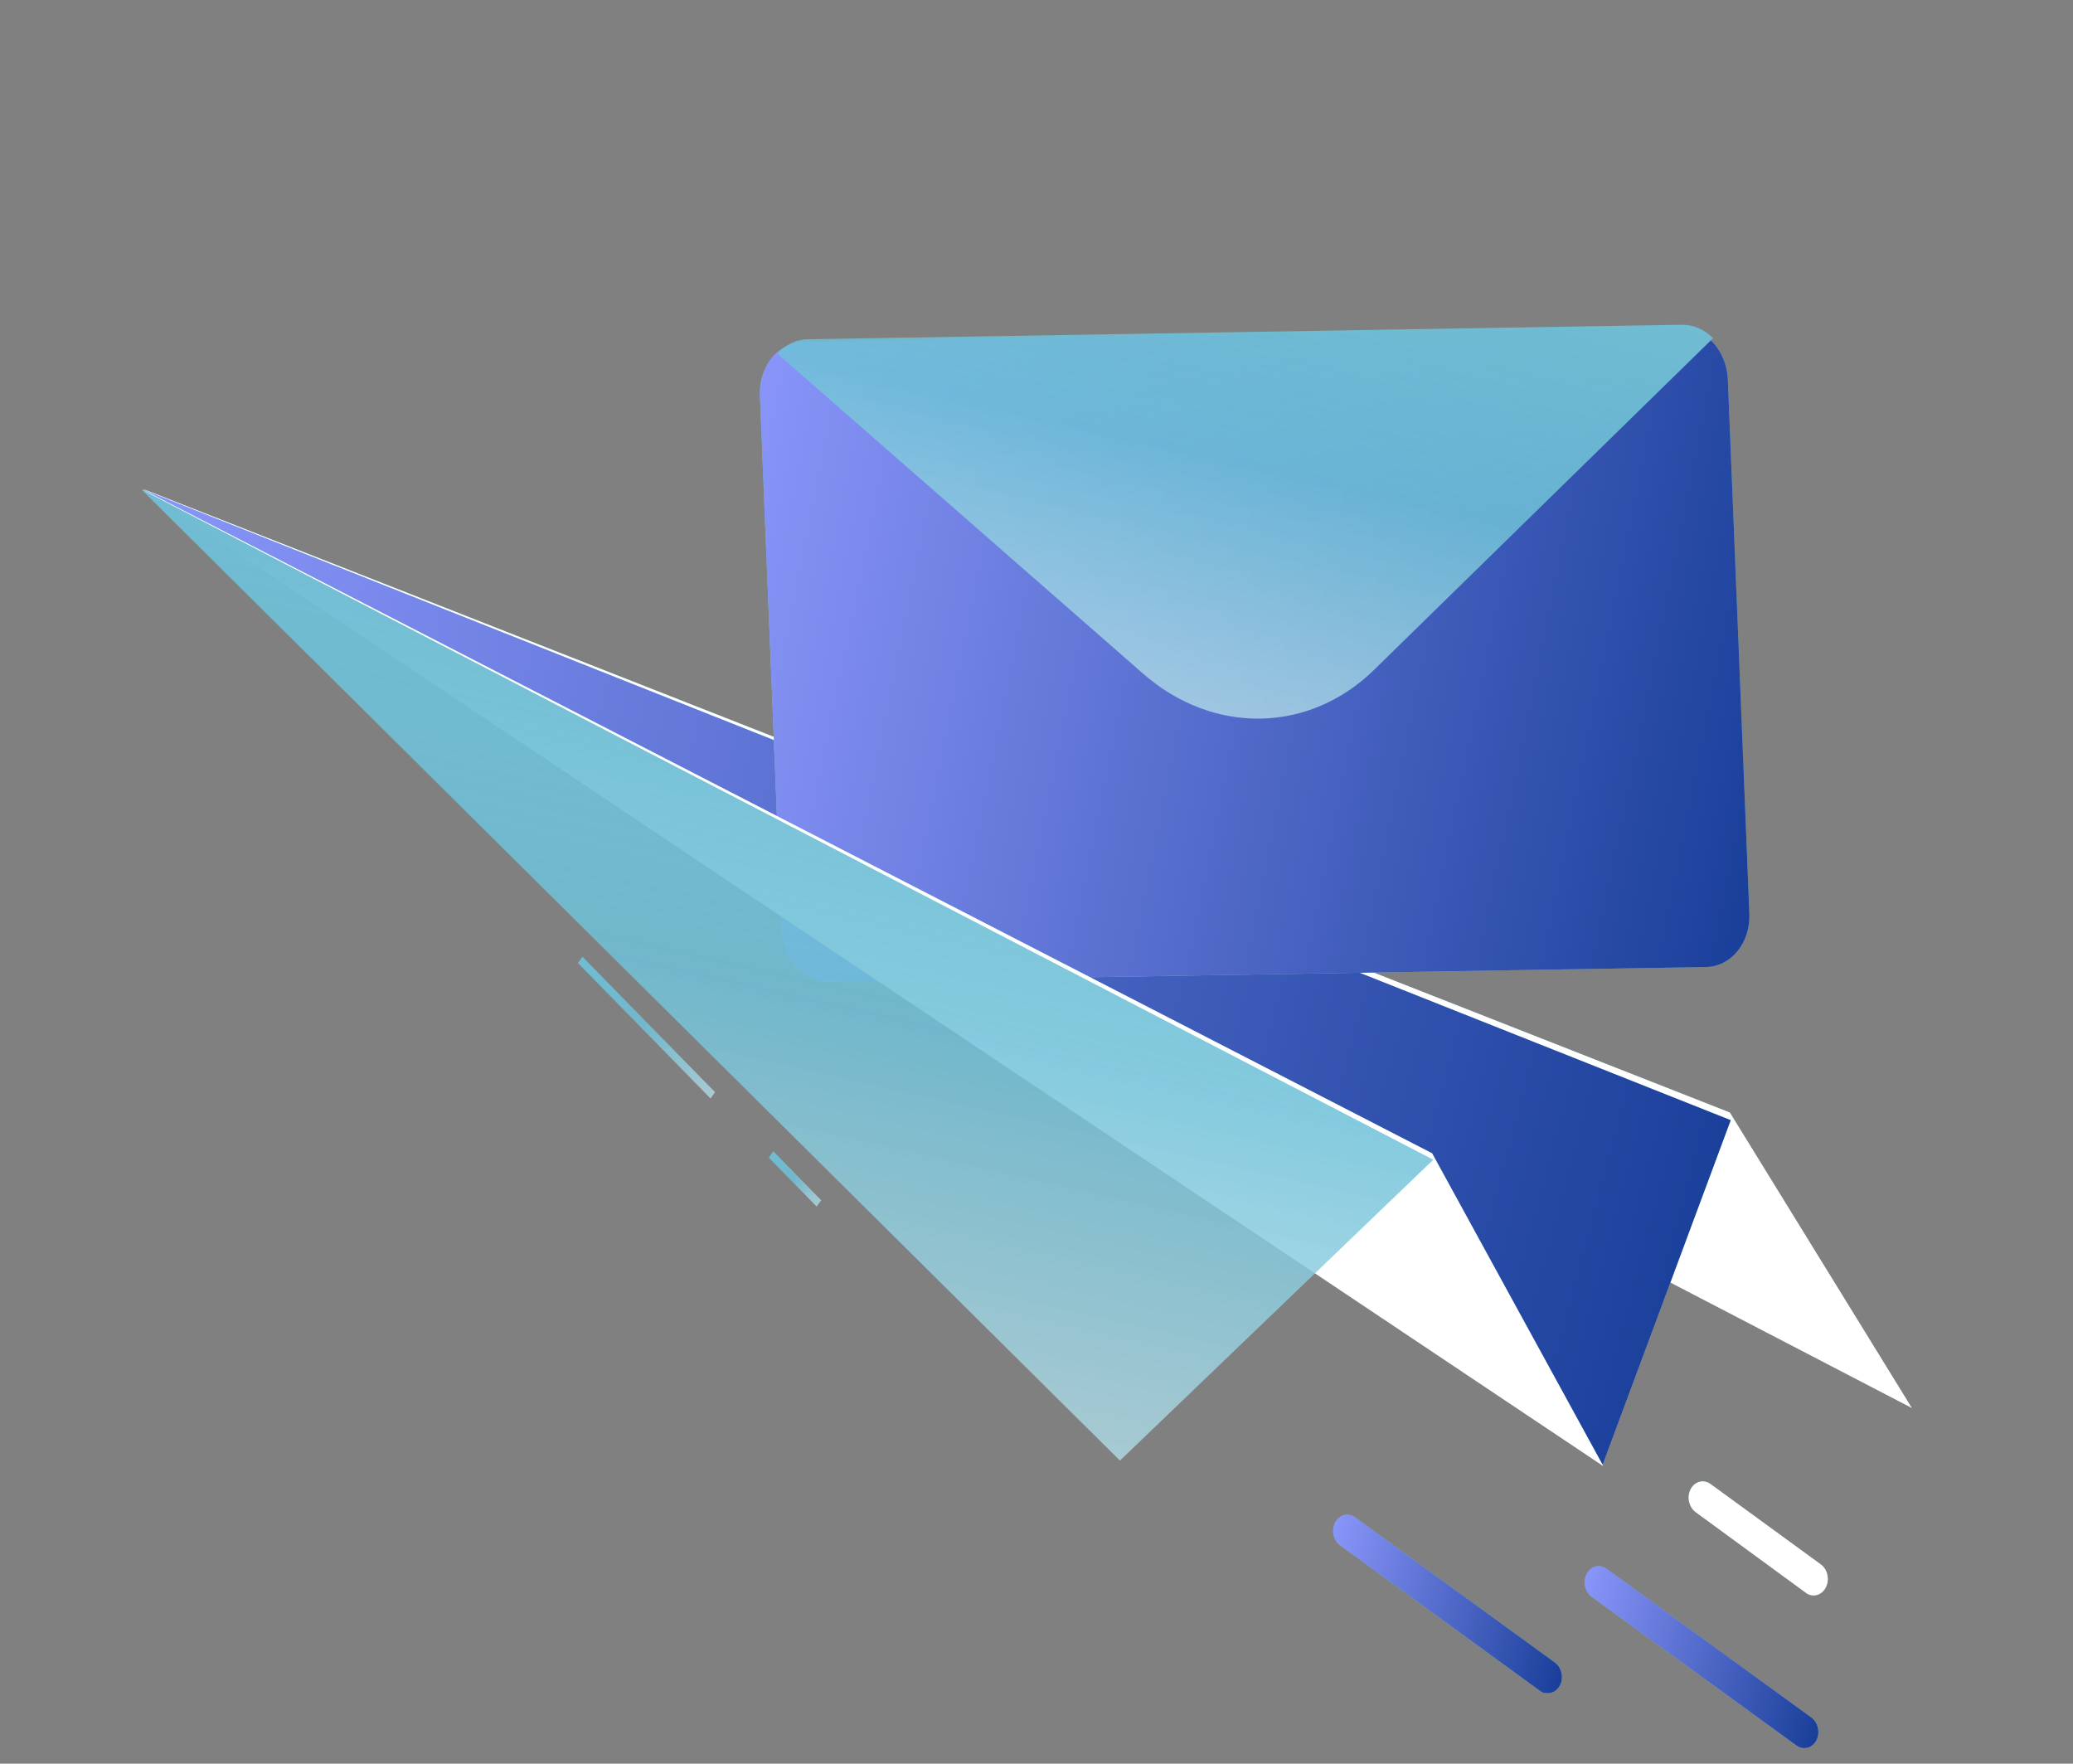 <svg width="308" height="262" viewBox="0 0 308 262" fill="none" xmlns="http://www.w3.org/2000/svg">
<rect x="0" y="0" width="308" height="262" fill="#808080" stroke="none"/>
<path d="M21.357 72.682L257.016 165.268L284.039 209.143L21.357 72.682Z" fill="url(#paint0_linear_751_13485)"/>
<path d="M21.357 72.682L257.016 165.268L284.039 209.143L21.357 72.682Z" fill="white"/>
<path d="M21.135 72.682L257.143 166.404L238.139 217.531L21.135 72.682Z" fill="url(#paint1_linear_751_13485)"/>
<path d="M21.135 72.682L257.143 166.404L238.139 217.531L21.135 72.682Z" fill="url(#paint2_linear_751_13485)"/>
<path d="M256.717 56.359L259.917 135.726C260 137.798 259.37 139.797 258.166 141.283C256.962 142.77 255.283 143.623 253.497 143.655L123.173 145.807C121.387 145.832 119.643 145.035 118.321 143.592C116.998 142.149 116.206 140.176 116.117 138.105L112.906 58.736C112.828 56.663 113.46 54.665 114.666 53.179C115.871 51.694 117.551 50.841 119.338 50.809L249.661 48.657C251.449 48.633 253.194 49.431 254.516 50.877C255.839 52.323 256.629 54.298 256.716 56.371L256.717 56.359Z" fill="url(#paint3_linear_751_13485)"/>
<path d="M256.717 56.359L259.917 135.726C260 137.798 259.37 139.797 258.166 141.283C256.962 142.77 255.283 143.623 253.497 143.655L123.173 145.807C121.387 145.832 119.643 145.035 118.321 143.592C116.998 142.149 116.206 140.176 116.117 138.105L112.906 58.736C112.828 56.663 113.46 54.665 114.666 53.179C115.871 51.694 117.551 50.841 119.338 50.809L249.661 48.657C251.449 48.633 253.194 49.431 254.516 50.877C255.839 52.323 256.629 54.298 256.716 56.371L256.717 56.359Z" fill="url(#paint4_linear_751_13485)"/>
<path d="M254.524 50.237L204.132 99.531C199.458 104.101 193.515 106.649 187.285 106.753C181.055 106.856 174.912 104.51 169.872 100.102L115.515 52.55C116.701 51.193 118.307 50.423 120.006 50.396L249.874 48.243C251.568 48.216 253.23 48.928 254.524 50.237V50.237Z" fill="url(#paint5_linear_751_13485)"/>
<path d="M21.143 72.684L212.779 171.329L238.201 217.777L21.143 72.684Z" fill="url(#paint6_linear_751_13485)"/>
<path d="M21.143 72.684L212.779 171.329L238.201 217.777L21.143 72.684Z" fill="white"/>
<path d="M86.542 142.127L85.865 143.059L105.565 163.175L106.242 162.243L86.542 142.127Z" fill="url(#paint7_linear_751_13485)"/>
<path d="M114.908 171.033L114.229 171.969L121.326 179.234L122.005 178.298L114.908 171.033Z" fill="url(#paint8_linear_751_13485)"/>
<path d="M20.975 72.682L212.95 172.279L166.399 216.976L20.975 72.682Z" fill="url(#paint9_linear_751_13485)"/>
<path d="M267.662 259.644C267.392 259.584 267.134 259.466 266.9 259.296L236.488 237.205C236.002 236.847 235.653 236.288 235.516 235.649C235.38 235.009 235.467 234.342 235.759 233.792C236.052 233.243 236.525 232.855 237.076 232.715C237.627 232.574 238.211 232.692 238.701 233.043L269.124 255.136C269.554 255.448 269.881 255.92 270.048 256.47C270.215 257.02 270.211 257.613 270.038 258.148C269.865 258.682 269.532 259.124 269.098 259.397C268.665 259.671 268.156 259.758 267.662 259.644V259.644Z" fill="url(#paint10_linear_751_13485)"/>
<path d="M267.662 259.644C267.392 259.584 267.134 259.466 266.9 259.296L236.488 237.205C236.002 236.847 235.653 236.288 235.516 235.649C235.38 235.009 235.467 234.342 235.759 233.792C236.052 233.243 236.525 232.855 237.076 232.715C237.627 232.574 238.211 232.692 238.701 233.043L269.124 255.136C269.554 255.448 269.881 255.92 270.048 256.47C270.215 257.02 270.211 257.613 270.038 258.148C269.865 258.682 269.532 259.124 269.098 259.397C268.665 259.671 268.156 259.758 267.662 259.644V259.644Z" fill="url(#paint11_linear_751_13485)"/>
<path d="M269.048 236.958C268.781 236.896 268.527 236.774 268.298 236.599L251.954 224.645C251.709 224.469 251.496 224.241 251.325 223.973C251.155 223.704 251.031 223.402 250.961 223.082C250.891 222.762 250.876 222.431 250.917 222.109C250.958 221.786 251.054 221.479 251.201 221.203C251.347 220.928 251.539 220.691 251.768 220.505C251.997 220.318 252.256 220.188 252.532 220.119C252.808 220.051 253.095 220.047 253.376 220.107C253.657 220.167 253.926 220.29 254.169 220.469L270.518 232.387C271.008 232.742 271.362 233.303 271.503 233.946C271.643 234.588 271.558 235.26 271.266 235.815C271.049 236.247 270.72 236.589 270.324 236.793C269.927 236.997 269.482 237.055 269.048 236.958Z" fill="url(#paint12_linear_751_13485)"/>
<path d="M269.048 236.958C268.781 236.896 268.527 236.774 268.298 236.599L251.954 224.645C251.709 224.469 251.496 224.241 251.325 223.973C251.155 223.704 251.031 223.402 250.961 223.082C250.891 222.762 250.876 222.431 250.917 222.109C250.958 221.786 251.054 221.479 251.201 221.203C251.347 220.928 251.539 220.691 251.768 220.505C251.997 220.318 252.256 220.188 252.532 220.119C252.808 220.051 253.095 220.047 253.376 220.107C253.657 220.167 253.926 220.29 254.169 220.469L270.518 232.387C271.008 232.742 271.362 233.303 271.503 233.946C271.643 234.588 271.558 235.26 271.266 235.815C271.049 236.247 270.72 236.589 270.324 236.793C269.927 236.997 269.482 237.055 269.048 236.958Z" fill="white"/>
<path d="M229.553 251.53C229.288 251.466 229.034 251.349 228.802 251.184L199.141 229.585C198.896 229.41 198.682 229.182 198.512 228.915C198.341 228.647 198.218 228.345 198.148 228.027C198.078 227.708 198.063 227.378 198.104 227.057C198.145 226.735 198.241 226.428 198.387 226.154C198.533 225.879 198.726 225.642 198.954 225.457C199.183 225.271 199.442 225.141 199.718 225.073C199.994 225.005 200.28 225.001 200.561 225.06C200.842 225.12 201.111 225.243 201.354 225.422L231.022 246.972C231.453 247.284 231.78 247.756 231.947 248.306C232.113 248.856 232.11 249.45 231.937 249.984C231.763 250.519 231.431 250.961 230.997 251.234C230.563 251.507 230.055 251.595 229.56 251.481L229.553 251.53Z" fill="url(#paint13_linear_751_13485)"/>
<path d="M229.553 251.53C229.288 251.466 229.034 251.349 228.802 251.184L199.141 229.585C198.896 229.41 198.682 229.182 198.512 228.915C198.341 228.647 198.218 228.345 198.148 228.027C198.078 227.708 198.063 227.378 198.104 227.057C198.145 226.735 198.241 226.428 198.387 226.154C198.533 225.879 198.726 225.642 198.954 225.457C199.183 225.271 199.442 225.141 199.718 225.073C199.994 225.005 200.28 225.001 200.561 225.06C200.842 225.12 201.111 225.243 201.354 225.422L231.022 246.972C231.453 247.284 231.78 247.756 231.947 248.306C232.113 248.856 232.11 249.45 231.937 249.984C231.763 250.519 231.431 250.961 230.997 251.234C230.563 251.507 230.055 251.595 229.56 251.481L229.553 251.53Z" fill="url(#paint14_linear_751_13485)"/>
<defs>
<linearGradient id="paint0_linear_751_13485" x1="178.252" y1="185.658" x2="194.786" y2="111.184" gradientUnits="userSpaceOnUse">
<stop stop-color="#B1DCE7" stop-opacity="0.8"/>
<stop offset="0.52" stop-color="#6FC1D8" stop-opacity="0.85"/>
<stop offset="1" stop-color="#70BCD2"/>
</linearGradient>
<linearGradient id="paint1_linear_751_13485" x1="155.943" y1="199.073" x2="176.491" y2="107.567" gradientUnits="userSpaceOnUse">
<stop stop-color="#B1DCE7" stop-opacity="0.8"/>
<stop offset="0.52" stop-color="#6FC1D8" stop-opacity="0.85"/>
<stop offset="1" stop-color="#70BCD2"/>
</linearGradient>
<linearGradient id="paint2_linear_751_13485" x1="260.933" y1="222.649" x2="-15.146" y2="149.154" gradientUnits="userSpaceOnUse">
<stop stop-color="#133A94"/>
<stop offset="1" stop-color="#919BFF"/>
</linearGradient>
<linearGradient id="paint3_linear_751_13485" x1="195.057" y1="162.42" x2="222.537" y2="42.282" gradientUnits="userSpaceOnUse">
<stop stop-color="#B1DCE7" stop-opacity="0.8"/>
<stop offset="0.52" stop-color="#6FC1D8" stop-opacity="0.85"/>
<stop offset="1" stop-color="#70BCD2"/>
</linearGradient>
<linearGradient id="paint4_linear_751_13485" x1="261.645" y1="177.651" x2="83.763" y2="141.923" gradientUnits="userSpaceOnUse">
<stop stop-color="#133A94"/>
<stop offset="1" stop-color="#919BFF"/>
</linearGradient>
<linearGradient id="paint5_linear_751_13485" x1="192.513" y1="108.64" x2="208.376" y2="38.664" gradientUnits="userSpaceOnUse">
<stop stop-color="#B1DCE7" stop-opacity="0.8"/>
<stop offset="0.52" stop-color="#6FC1D8" stop-opacity="0.85"/>
<stop offset="1" stop-color="#70BCD2"/>
</linearGradient>
<linearGradient id="paint6_linear_751_13485" x1="149.097" y1="197.737" x2="169.708" y2="106.097" gradientUnits="userSpaceOnUse">
<stop stop-color="#B1DCE7" stop-opacity="0.8"/>
<stop offset="0.52" stop-color="#6FC1D8" stop-opacity="0.85"/>
<stop offset="1" stop-color="#70BCD2"/>
</linearGradient>
<linearGradient id="paint7_linear_751_13485" x1="105.98" y1="162.603" x2="83.522" y2="146.283" gradientUnits="userSpaceOnUse">
<stop stop-color="#B1DCE7" stop-opacity="0.8"/>
<stop offset="0.52" stop-color="#6FC1D8" stop-opacity="0.85"/>
<stop offset="1" stop-color="#70BCD2"/>
</linearGradient>
<linearGradient id="paint8_linear_751_13485" x1="121.743" y1="178.659" x2="113.638" y2="172.784" gradientUnits="userSpaceOnUse">
<stop stop-color="#B1DCE7" stop-opacity="0.8"/>
<stop offset="0.52" stop-color="#6FC1D8" stop-opacity="0.85"/>
<stop offset="1" stop-color="#70BCD2"/>
</linearGradient>
<linearGradient id="paint9_linear_751_13485" x1="128.026" y1="208.273" x2="152.037" y2="102.406" gradientUnits="userSpaceOnUse">
<stop stop-color="#B1DCE7" stop-opacity="0.8"/>
<stop offset="0.52" stop-color="#6FC1D8" stop-opacity="0.85"/>
<stop offset="1" stop-color="#70BCD2"/>
</linearGradient>
<linearGradient id="paint10_linear_751_13485" x1="255.578" y1="256.905" x2="259.935" y2="237.687" gradientUnits="userSpaceOnUse">
<stop stop-color="#B1DCE7" stop-opacity="0.8"/>
<stop offset="0.52" stop-color="#6FC1D8" stop-opacity="0.85"/>
<stop offset="1" stop-color="#70BCD2"/>
</linearGradient>
<linearGradient id="paint11_linear_751_13485" x1="271.553" y1="260.527" x2="229.149" y2="250.722" gradientUnits="userSpaceOnUse">
<stop stop-color="#133A94"/>
<stop offset="1" stop-color="#919BFF"/>
</linearGradient>
<linearGradient id="paint12_linear_751_13485" x1="262.773" y1="235.532" x2="265.646" y2="222.896" gradientUnits="userSpaceOnUse">
<stop stop-color="#B1DCE7" stop-opacity="0.8"/>
<stop offset="0.52" stop-color="#6FC1D8" stop-opacity="0.85"/>
<stop offset="1" stop-color="#70BCD2"/>
</linearGradient>
<linearGradient id="paint13_linear_751_13485" x1="217.771" y1="248.858" x2="222.062" y2="229.936" gradientUnits="userSpaceOnUse">
<stop stop-color="#B1DCE7" stop-opacity="0.8"/>
<stop offset="0.52" stop-color="#6FC1D8" stop-opacity="0.85"/>
<stop offset="1" stop-color="#70BCD2"/>
</linearGradient>
<linearGradient id="paint14_linear_751_13485" x1="233.407" y1="252.404" x2="191.897" y2="242.828" gradientUnits="userSpaceOnUse">
<stop stop-color="#133A94"/>
<stop offset="1" stop-color="#919BFF"/>
</linearGradient>
</defs>
</svg>
